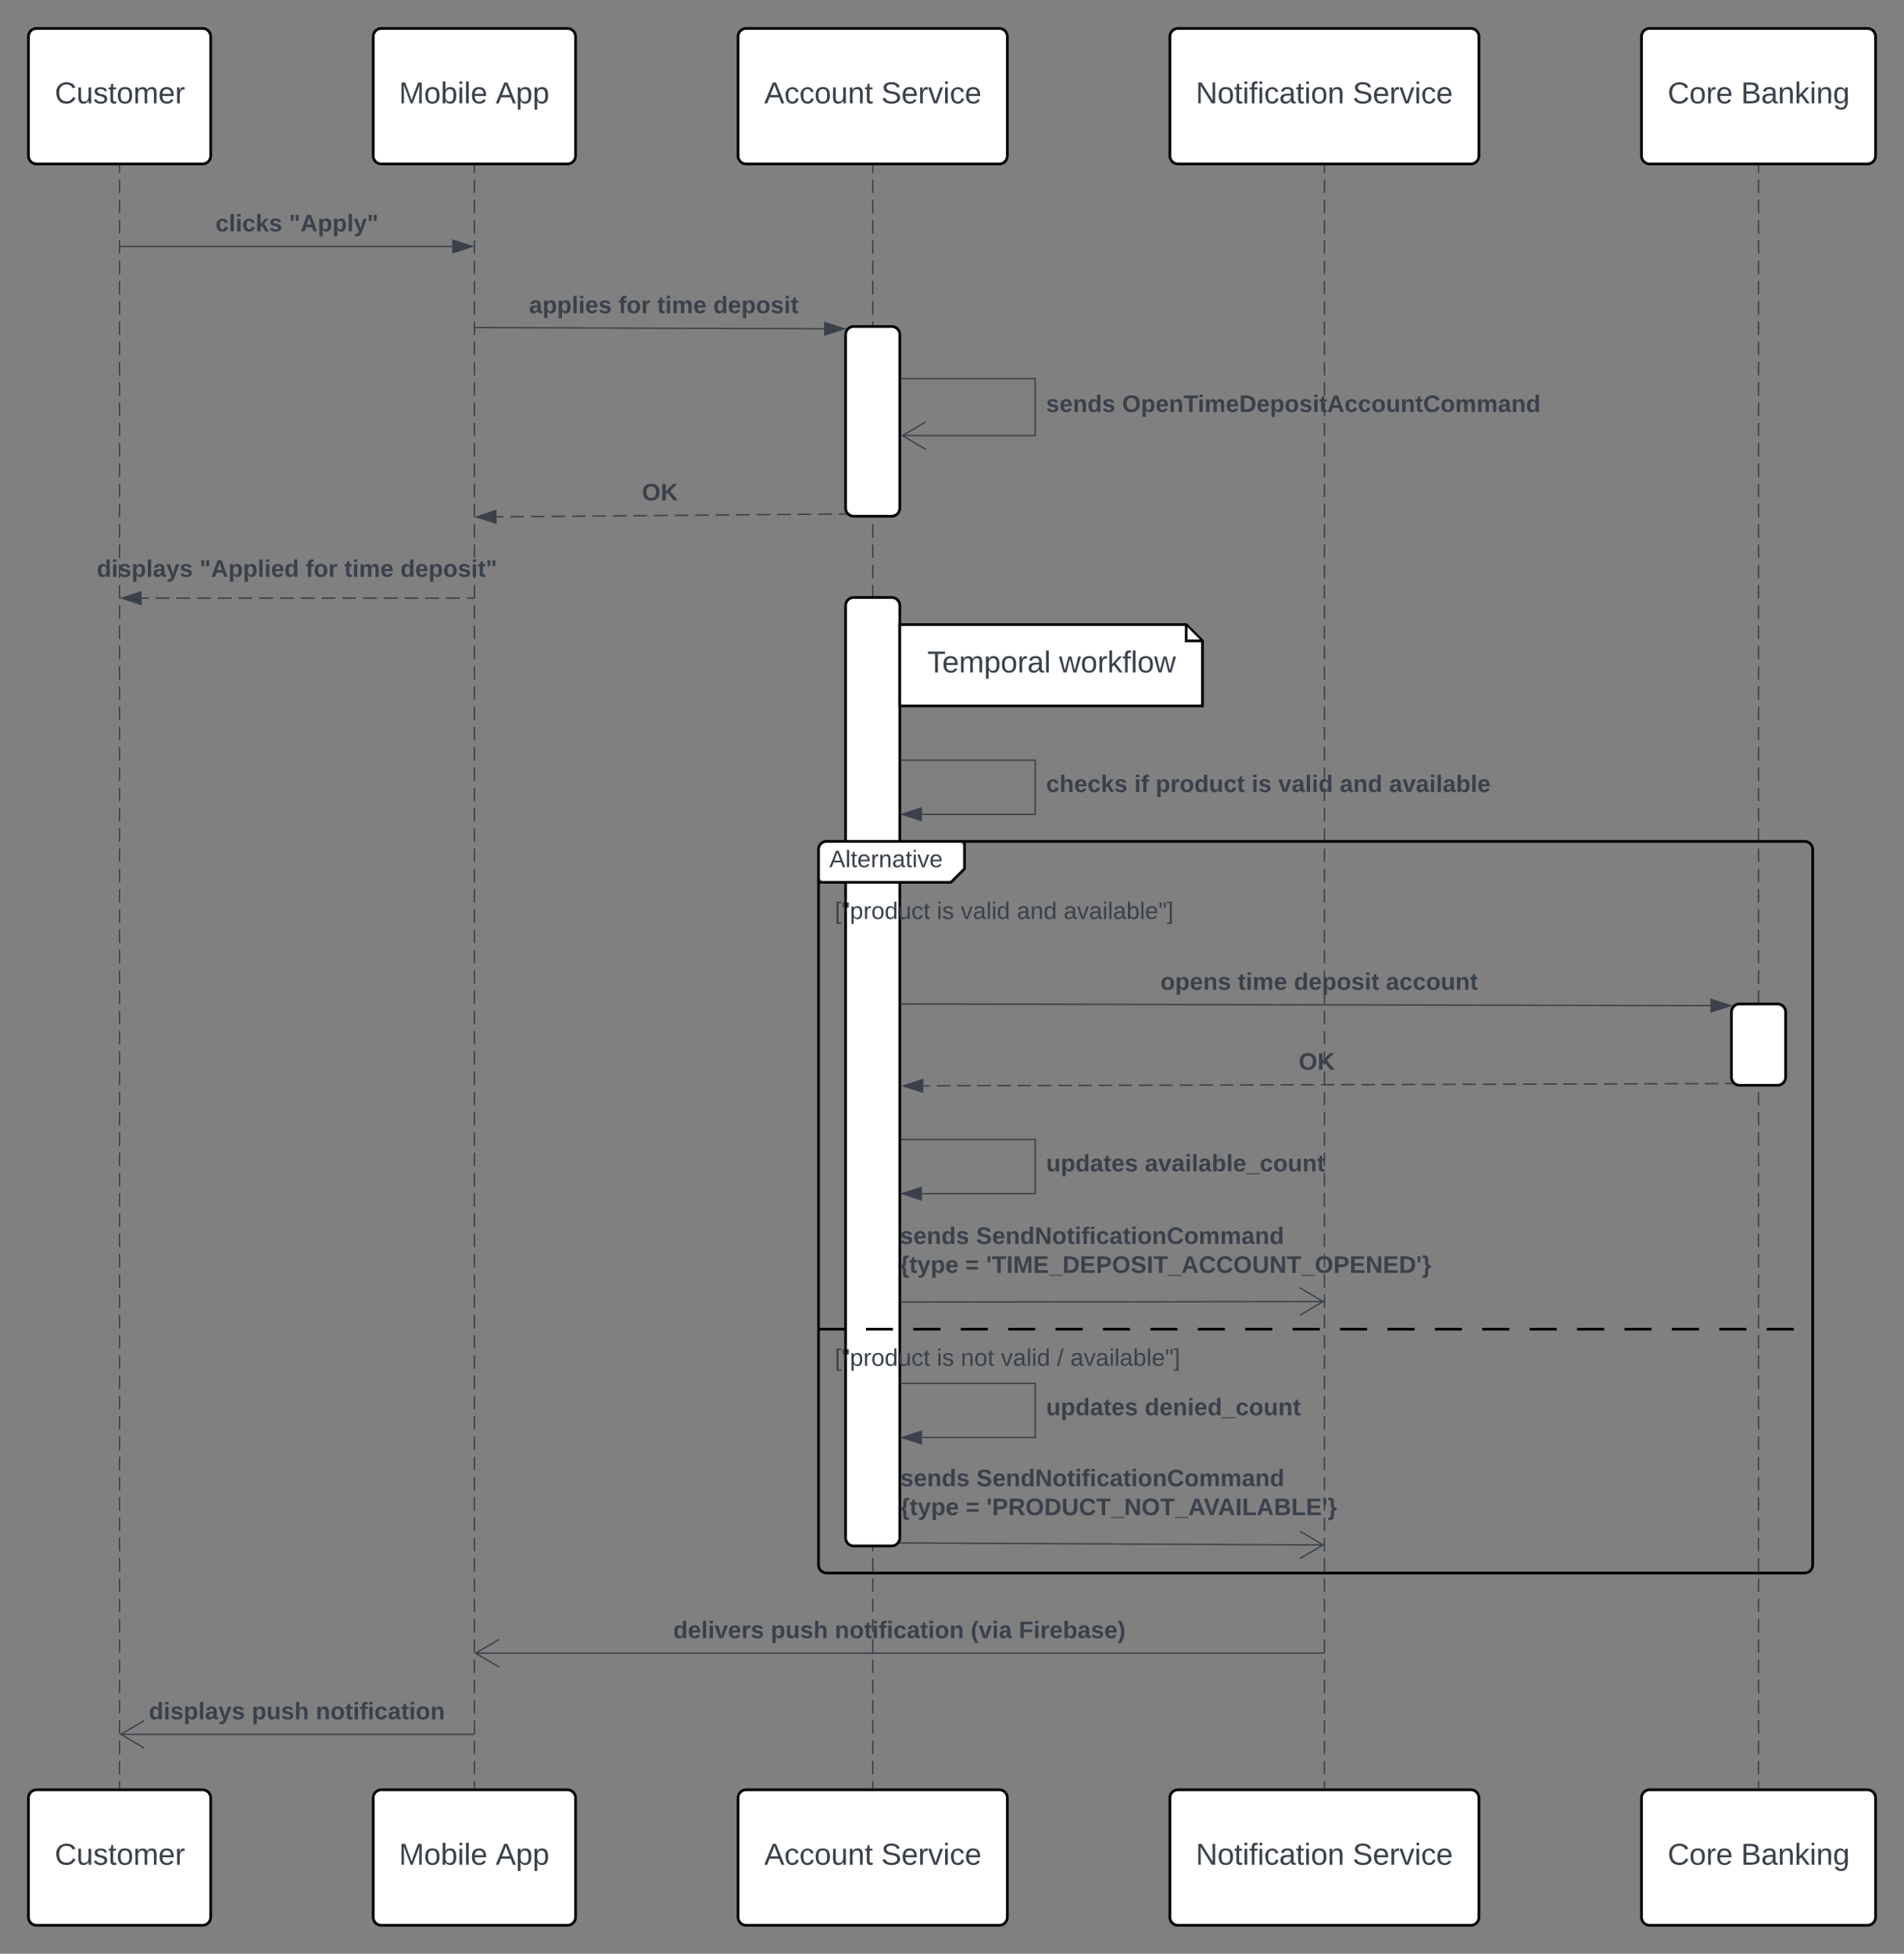 <svg xmlns="http://www.w3.org/2000/svg" xmlns:xlink="http://www.w3.org/1999/xlink" xmlns:lucid="lucid" width="1405.64" height="1442"><rect width="100%" height="100%" fill="#808080" stroke="none"/><g transform="translate(-78.5 -228.5)" lucid:page-tab-id="4DtVvksgdsHK"><path d="M166.76 351v5m0 4.98v9.97m0 5v9.96m0 5v9.98m0 4.98v9.98m0 5v9.96m0 5v9.96m0 5v9.97m0 4.98v10m0 4.98v9.97m0 5v9.96m0 5v9.98m0 4.98v9.98m0 5v9.96m0 5v9.96m0 5v9.96m0 5v9.97m0 4.98v9.97m0 5v9.96m0 5v9.98m0 4.98v9.98m0 5v9.96m0 5v9.96m0 5v9.97m0 4.98v10m0 4.98v9.97m0 5V745m0 5v9.98m0 4.98v9.98m0 4.98v9.98m0 5v9.96m0 5v9.97m0 4.98v10m0 4.98v9.97m0 5v9.96m0 5v9.97m0 5v9.97m0 5v9.96m0 5v9.96m0 5v9.97m0 4.98v10m0 4.98v9.97m0 5v9.96m0 5v9.98m0 4.98v9.98m0 5v9.96m0 5v9.96m0 5v9.96m0 5v9.97m0 4.97v9.98m0 5v9.96m0 5v9.98m0 4.98v9.98m0 5v9.96m0 5v9.96m0 5v9.96m0 5v9.97m0 4.97v9.98m0 5v9.96m0 5v9.98m0 4.98v9.98m0 4.98v9.98m0 5v9.96m0 5v9.96m0 5v9.97m0 4.98v9.97m0 5v9.96m0 5v9.97m0 5v9.97m0 4.98v9.98m0 5v9.96m0 5v9.97m0 4.98v10m0 4.98v9.97m0 5v9.96m0 5v9.97m0 5v9.97m0 4.98v9.98m0 5v9.96m0 5v9.97m0 4.98v5" stroke="#3a414a" fill="none"/><path d="M167.24 351h-.95v-.5h.94zM167.24 1548.5h-.95v-.5h.94z" stroke="#3a414a" stroke-width=".05" fill="#3a414a"/><path d="M1056.25 351v5m0 4.98v9.97m0 5v9.96m0 5v9.98m0 4.98v9.98m0 5v9.96m0 5v9.96m0 5v9.97m0 4.98v10m0 4.98v9.97m0 5v9.96m0 5v9.98m0 4.98v9.98m0 5v9.96m0 5v9.96m0 5v9.96m0 5v9.97m0 4.98v9.97m0 5v9.96m0 5v9.98m0 4.98v9.98m0 5v9.96m0 5v9.96m0 5v9.97m0 4.98v10m0 4.98v9.97m0 5V745m0 5v9.98m0 4.98v9.98m0 4.98v9.98m0 5v9.96m0 5v9.97m0 4.98v10m0 4.98v9.97m0 5v9.96m0 5v9.97m0 5v9.97m0 5v9.96m0 5v9.96m0 5v9.97m0 4.98v10m0 4.98v9.97m0 5v9.96m0 5v9.98m0 4.98v9.98m0 5v9.96m0 5v9.96m0 5v9.96m0 5v9.97m0 4.97v9.98m0 5v9.96m0 5v9.98m0 4.98v9.98m0 5v9.96m0 5v9.96m0 5v9.96m0 5v9.97m0 4.97v9.98m0 5v9.96m0 5v9.98m0 4.98v9.98m0 4.98v9.98m0 5v9.96m0 5v9.96m0 5v9.97m0 4.98v9.97m0 5v9.96m0 5v9.97m0 5v9.97m0 4.98v9.98m0 5v9.96m0 5v9.97m0 4.98v10m0 4.98v9.97m0 5v9.96m0 5v9.97m0 5v9.97m0 4.98v9.98m0 5v9.96m0 5v9.97m0 4.98v5" stroke="#3a414a" fill="none"/><path d="M1056.73 351h-.95v-.5h.95zM1056.73 1548.5h-.95v-.5h.95z" stroke="#3a414a" stroke-width=".05" fill="#3a414a"/><path d="M1376.74 351v5m0 4.98v9.97m0 5v9.96m0 5v9.98m0 4.98v9.98m0 5v9.96m0 5v9.96m0 5v9.97m0 4.98v10m0 4.98v9.97m0 5v9.96m0 5v9.98m0 4.98v9.98m0 5v9.96m0 5v9.96m0 5v9.96m0 5v9.97m0 4.98v9.97m0 5v9.96m0 5v9.98m0 4.98v9.98m0 5v9.96m0 5v9.96m0 5v9.97m0 4.98v10m0 4.98v9.97m0 5V745m0 5v9.98m0 4.98v9.98m0 4.98v9.98m0 5v9.96m0 5v9.97m0 4.98v10m0 4.98v9.97m0 5v9.96m0 5v9.97m0 5v9.97m0 5v9.96m0 5v9.96m0 5v9.97m0 4.98v10m0 4.98v9.97m0 5v9.96m0 5v9.98m0 4.98v9.98m0 5v9.96m0 5v9.96m0 5v9.96m0 5v9.97m0 4.97v9.98m0 5v9.96m0 5v9.98m0 4.98v9.98m0 5v9.96m0 5v9.96m0 5v9.96m0 5v9.97m0 4.97v9.98m0 5v9.96m0 5v9.98m0 4.98v9.98m0 4.98v9.98m0 5v9.96m0 5v9.96m0 5v9.97m0 4.98v9.97m0 5v9.96m0 5v9.97m0 5v9.97m0 4.98v9.98m0 5v9.96m0 5v9.97m0 4.98v10m0 4.98v9.97m0 5v9.96m0 5v9.97m0 5v9.97m0 4.98v9.98m0 5v9.96m0 5v9.97m0 4.98v5" stroke="#3a414a" fill="none"/><path d="M1377.22 351h-.95v-.5h.95zM1377.22 1548.5h-.95v-.5h.95z" stroke="#3a414a" stroke-width=".05" fill="#3a414a"/><path d="M428.7 351v5m0 4.98v9.97m0 5v9.96m0 5v9.98m0 4.98v9.98m0 5v9.96m0 5v9.96m0 5v9.97m0 4.98v10m0 4.98v9.97m0 5v9.96m0 5v9.98m0 4.98v9.98m0 5v9.96m0 5v9.96m0 5v9.96m0 5v9.97m0 4.98v9.97m0 5v9.96m0 5v9.98m0 4.98v9.98m0 5v9.96m0 5v9.96m0 5v9.97m0 4.98v10m0 4.98v9.97m0 5V745m0 5v9.98m0 4.98v9.98m0 4.98v9.98m0 5v9.96m0 5v9.97m0 4.98v10m0 4.98v9.97m0 5v9.96m0 5v9.97m0 5v9.97m0 5v9.96m0 5v9.96m0 5v9.97m0 4.98v10m0 4.98v9.97m0 5v9.96m0 5v9.98m0 4.98v9.98m0 5v9.96m0 5v9.96m0 5v9.96m0 5v9.97m0 4.97v9.98m0 5v9.96m0 5v9.98m0 4.98v9.98m0 5v9.96m0 5v9.96m0 5v9.96m0 5v9.97m0 4.97v9.98m0 5v9.96m0 5v9.98m0 4.98v9.98m0 4.98v9.98m0 5v9.96m0 5v9.96m0 5v9.97m0 4.98v9.97m0 5v9.96m0 5v9.97m0 5v9.97m0 4.98v9.98m0 5v9.96m0 5v9.97m0 4.98v10m0 4.98v9.97m0 5v9.96m0 5v9.97m0 5v9.97m0 4.98v9.98m0 5v9.96m0 5v9.97m0 4.98v5" stroke="#3a414a" fill="none"/><path d="M429.18 351h-.95v-.5h.95zM429.18 1548.5h-.95v-.5h.95z" stroke="#3a414a" stroke-width=".05" fill="#3a414a"/><path d="M99.5 255.5a6 6 0 0 1 6-6h122.53a6 6 0 0 1 6 6v88a6 6 0 0 1-6 6H105.5a6 6 0 0 1-6-6z" stroke="#000" stroke-width="2" fill="#fff"/><use xlink:href="#a" transform="matrix(1,0,0,1,99.5,249.5) translate(19.449 55.278)"/><path d="M722.77 351v5m0 4.98v9.97m0 5v9.96m0 5v9.98m0 4.98v9.98m0 5v9.96m0 5v9.96m0 5v9.97m0 4.98v10m0 4.98v9.97m0 5v9.96m0 5v9.98m0 4.98v9.98m0 5v9.96m0 5v9.96m0 5v9.96m0 5v9.97m0 4.98v9.97m0 5v9.96m0 5v9.98m0 4.98v9.98m0 5v9.96m0 5v9.96m0 5v9.97m0 4.98v10m0 4.98v9.97m0 5V745m0 5v9.98m0 4.98v9.98m0 4.98v9.98m0 5v9.96m0 5v9.97m0 4.98v10m0 4.98v9.97m0 5v9.96m0 5v9.97m0 5v9.97m0 5v9.96m0 5v9.96m0 5v9.97m0 4.98v10m0 4.98v9.97m0 5v9.96m0 5v9.98m0 4.98v9.98m0 5v9.96m0 5v9.96m0 5v9.96m0 5v9.97m0 4.97v9.98m0 5v9.96m0 5v9.98m0 4.98v9.98m0 5v9.96m0 5v9.96m0 5v9.96m0 5v9.97m0 4.97v9.98m0 5v9.96m0 5v9.98m0 4.98v9.98m0 4.98v9.98m0 5v9.96m0 5v9.96m0 5v9.97m0 4.98v9.97m0 5v9.96m0 5v9.97m0 5v9.97m0 4.98v9.98m0 5v9.96m0 5v9.97m0 4.98v10m0 4.98v9.97m0 5v9.96m0 5v9.97m0 5v9.97m0 4.98v9.98m0 5v9.96m0 5v9.97m0 4.98v5" stroke="#3a414a" fill="none"/><path d="M723.25 351h-.95v-.5h.95zM723.25 1548.5h-.95v-.5h.95z" stroke="#3a414a" stroke-width=".05" fill="#3a414a"/><path d="M99.5 1555.5a6 6 0 0 1 6-6h122.53a6 6 0 0 1 6 6v88a6 6 0 0 1-6 6H105.5a6 6 0 0 1-6-6z" stroke="#000" stroke-width="2" fill="#fff"/><use xlink:href="#a" transform="matrix(1,0,0,1,99.5,1549.5) translate(19.449 55.278)"/><path d="M354.03 255.5a6 6 0 0 1 6-6h137.35a6 6 0 0 1 6 6v88a6 6 0 0 1-6 6H360.03a6 6 0 0 1-6-6z" stroke="#000" stroke-width="2" fill="#fff"/><use xlink:href="#b" transform="matrix(1,0,0,1,354.031,249.5) translate(19.042 55.278)"/><use xlink:href="#c" transform="matrix(1,0,0,1,354.031,249.5) translate(90.462 55.278)"/><path d="M354.03 1555.5a6 6 0 0 1 6-6h137.35a6 6 0 0 1 6 6v88a6 6 0 0 1-6 6H360.03a6 6 0 0 1-6-6z" stroke="#000" stroke-width="2" fill="#fff"/><use xlink:href="#b" transform="matrix(1,0,0,1,354.031,1549.5) translate(19.042 55.278)"/><use xlink:href="#c" transform="matrix(1,0,0,1,354.031,1549.5) translate(90.462 55.278)"/><path d="M623.38 255.5a6 6 0 0 1 6-6h186.8a6 6 0 0 1 6 6v88a6 6 0 0 1-6 6h-186.8a6 6 0 0 1-6-6z" stroke="#000" stroke-width="2" fill="#fff"/><use xlink:href="#d" transform="matrix(1,0,0,1,623.377,249.5) translate(19.32 55.278)"/><use xlink:href="#e" transform="matrix(1,0,0,1,623.377,249.5) translate(105.74 55.278)"/><path d="M623.38 1555.5a6 6 0 0 1 6-6h186.8a6 6 0 0 1 6 6v88a6 6 0 0 1-6 6h-186.8a6 6 0 0 1-6-6z" stroke="#000" stroke-width="2" fill="#fff"/><use xlink:href="#d" transform="matrix(1,0,0,1,623.377,1549.5) translate(19.32 55.278)"/><use xlink:href="#e" transform="matrix(1,0,0,1,623.377,1549.5) translate(105.74 55.278)"/><path d="M942.17 255.5a6 6 0 0 1 6-6h216.17a6 6 0 0 1 6 6v88a6 6 0 0 1-6 6H948.17a6 6 0 0 1-6-6z" stroke="#000" stroke-width="2" fill="#fff"/><use xlink:href="#f" transform="matrix(1,0,0,1,942.167,249.5) translate(19.128 55.278)"/><use xlink:href="#e" transform="matrix(1,0,0,1,942.167,249.5) translate(134.931 55.278)"/><path d="M942.17 1555.5a6 6 0 0 1 6-6h216.17a6 6 0 0 1 6 6v88a6 6 0 0 1-6 6H948.17a6 6 0 0 1-6-6z" stroke="#000" stroke-width="2" fill="#fff"/><use xlink:href="#f" transform="matrix(1,0,0,1,942.167,1549.5) translate(19.128 55.278)"/><use xlink:href="#e" transform="matrix(1,0,0,1,942.167,1549.5) translate(134.931 55.278)"/><path d="M1290.34 255.5a6 6 0 0 1 6-6h160.8a6 6 0 0 1 6 6v88a6 6 0 0 1-6 6h-160.8a6 6 0 0 1-6-6z" stroke="#000" stroke-width="2" fill="#fff"/><use xlink:href="#g" transform="matrix(1,0,0,1,1290.34,249.5) translate(19.314 55.278)"/><use xlink:href="#h" transform="matrix(1,0,0,1,1290.34,249.5) translate(73.511 55.278)"/><path d="M1290.34 1555.5a6 6 0 0 1 6-6h160.8a6 6 0 0 1 6 6v88a6 6 0 0 1-6 6h-160.8a6 6 0 0 1-6-6z" stroke="#000" stroke-width="2" fill="#fff"/><use xlink:href="#g" transform="matrix(1,0,0,1,1290.34,1549.5) translate(19.314 55.278)"/><use xlink:href="#h" transform="matrix(1,0,0,1,1290.34,1549.5) translate(73.511 55.278)"/><path d="M702.77 475.5a6 6 0 0 1 6-6h28a6 6 0 0 1 6 6v128a6 6 0 0 1-6 6h-28a6 6 0 0 1-6-6zM702.77 675.5a6 6 0 0 1 6-6h28a6 6 0 0 1 6 6v688a6 6 0 0 1-6 6h-28a6 6 0 0 1-6-6zM1356.74 975.5a6 6 0 0 1 6-6h28a6 6 0 0 1 6 6v48a6 6 0 0 1-6 6h-28a6 6 0 0 1-6-6z" stroke="#000" stroke-width="2" fill="#fff"/><path d="M167.26 410.4h245.06M167.28 410.4h-.52" stroke="#3a414a" fill="none"/><path d="M427.1 410.4l-14.28 4.64v-9.28z" stroke="#3a414a" fill="#3a414a"/><use xlink:href="#i" transform="matrix(1,0,0,1,237.582,385.074) translate(0 14.217)"/><use xlink:href="#j" transform="matrix(1,0,0,1,237.582,385.074) translate(54.303 14.217)"/><path d="M429.2 470.3l257.68.85M429.22 470.3h-.52" stroke="#3a414a" fill="none"/><path d="M701.64 471.2l-14.28 4.6.03-9.28z" stroke="#3a414a" fill="#3a414a"/><use xlink:href="#k" transform="matrix(1,0,0,1,469.081,445.431) translate(0 14.217)"/><use xlink:href="#l" transform="matrix(1,0,0,1,469.081,445.431) translate(66.052 14.217)"/><use xlink:href="#m" transform="matrix(1,0,0,1,469.081,445.431) translate(94.585 14.217)"/><use xlink:href="#n" transform="matrix(1,0,0,1,469.081,445.431) translate(136.003 14.217)"/><path d="M744.27 508h98.5v42h-98.1" stroke="#3a414a" fill="none"/><path d="M744.28 508.48h-.5v-.96h.5z" stroke="#3a414a" stroke-width=".05" fill="#3a414a"/><path d="M761.97 539.82L744.75 550l17.22 10.18" stroke="#3a414a" fill="none"/><use xlink:href="#o" transform="matrix(1,0,0,1,850.772,518.337) translate(0 14.217)"/><use xlink:href="#p" transform="matrix(1,0,0,1,850.772,518.337) translate(56.179 14.217)"/><path d="M702.76 607.8l-5.05.04m-5.05.04l-10.1.1m-5.05.03l-10.1.1m-5.06.03l-10.1.1m-5.06.03l-10.1.08m-5.06.04l-10.1.1m-5.05.03l-10.1.1m-5.06.03l-10.1.1m-5.05.03l-10.1.08m-5.05.05l-10.1.07m-5.06.04l-10.1.1m-5.06.04l-10.1.08m-5.06.04l-10.1.1m-5.05.03l-10.1.07m-5.06.04l-10.1.1m-5.05.04l-10.1.08m-5.05.04l-10.1.1m-5.06.03l-5.05.03" stroke="#3a414a" fill="none"/><path d="M703.1 607.62l.56.65h-.9l-.02-.95h.2z" stroke="#3a414a" stroke-width=".05" fill="#3a414a"/><path d="M430.32 610.05l14.23-4.75.07 9.27z" stroke="#3a414a" fill="#3a414a"/><use xlink:href="#q" transform="matrix(1,0,0,1,552.421,583.606) translate(0 14.217)"/><path d="M428.2 669.97h-5.1m-5.1 0h-10.22m-5.1 0h-10.2m-5.12 0h-10.2m-5.12 0h-10.2m-5.1 0H346.5m-5.1 0H331.2m-5.1 0h-10.2m-5.12 0h-10.2m-5.1 0h-10.23m-5.1 0h-10.2m-5.12 0h-10.2m-5.1 0H239.3m-5.1 0H224m-5.1 0h-10.22m-5.1 0h-10.22m-5.1 0h-5.1M428.2 669.97h.5" stroke="#3a414a" fill="none"/><path d="M168.38 669.97l14.27-4.64v9.27z" stroke="#3a414a" fill="#3a414a"/><use xlink:href="#r" transform="matrix(1,0,0,1,149.957,640.005) translate(0 14.217)"/><use xlink:href="#s" transform="matrix(1,0,0,1,149.957,640.005) translate(75.925 14.217)"/><use xlink:href="#t" transform="matrix(1,0,0,1,149.957,640.005) translate(154.22 14.217)"/><use xlink:href="#m" transform="matrix(1,0,0,1,149.957,640.005) translate(182.753 14.217)"/><use xlink:href="#u" transform="matrix(1,0,0,1,149.957,640.005) translate(224.171 14.217)"/><path d="M742.77 689.5h211.46l12 12v48H742.77z" stroke="#000" stroke-width="2" fill="#fff"/><path d="M954.23 690.45v11.05h11.05" stroke="#000" stroke-width="2" fill="#fff"/><use xlink:href="#v" transform="matrix(1,0,0,1,747.772,694.5) translate(15.272 30.278)"/><use xlink:href="#w" transform="matrix(1,0,0,1,747.772,694.5) translate(112.556 30.278)"/><path d="M743.27 789.5h99.5v40h-83.62" stroke="#3a414a" fill="none"/><path stroke="#3a414a" stroke-width=".05" fill="#3a414a"/><path d="M744.4 829.5l14.25-4.63v9.26z" stroke="#3a414a" fill="#3a414a"/><use xlink:href="#x" transform="matrix(1,0,0,1,850.772,798.837) translate(0 14.217)"/><use xlink:href="#y" transform="matrix(1,0,0,1,850.772,798.837) translate(65.114 14.217)"/><use xlink:href="#z" transform="matrix(1,0,0,1,850.772,798.837) translate(80.862 14.217)"/><use xlink:href="#A" transform="matrix(1,0,0,1,850.772,798.837) translate(151.702 14.217)"/><use xlink:href="#B" transform="matrix(1,0,0,1,850.772,798.837) translate(171.448 14.217)"/><use xlink:href="#C" transform="matrix(1,0,0,1,850.772,798.837) translate(216.816 14.217)"/><use xlink:href="#D" transform="matrix(1,0,0,1,850.772,798.837) translate(253.248 14.217)"/><path d="M682.77 855.5a6 6 0 0 1 6-6h95.78a6 6 0 0 1 6 6v8.22a14.48 14.48 0 0 1-4.25 10.24l-1.5 1.5a14.48 14.48 0 0 1-10.25 4.26h-85.78a6 6 0 0 1-6-6z" fill="#fff"/><path d="M790.55 849.5v20.22l-10 10h-97.78" stroke="#000" stroke-width="2" fill="none"/><path d="M682.77 855.5a6 6 0 0 1 6-6h721.97a6 6 0 0 1 6 6v528a6 6 0 0 1-6 6H688.77a6 6 0 0 1-6-6zM682.77 1209.5h20m15 0h20m15 0h20m15 0h20m15 0h20m15 0h20m15 0h20m15 0h20m15 0h20m15 0h20m15 0h20m15 0h20m15 0h20m15 0h20m15 0h20m15 0h20m15 0h20m15 0h20m15 0h20m15 0h20m15 0h20" stroke="#000" stroke-width="2" fill="none"/><use xlink:href="#E" transform="matrix(1,0,0,1,690.772,849.5) translate(0 19.054)"/><use xlink:href="#F" transform="matrix(1,0,0,1,694.772,887.717) translate(0 19.054)"/><use xlink:href="#G" transform="matrix(1,0,0,1,694.772,887.717) translate(75.333 19.054)"/><use xlink:href="#H" transform="matrix(1,0,0,1,694.772,887.717) translate(93.055 19.054)"/><use xlink:href="#I" transform="matrix(1,0,0,1,694.772,887.717) translate(134.424 19.054)"/><use xlink:href="#J" transform="matrix(1,0,0,1,694.772,887.717) translate(168.98 19.054)"/><use xlink:href="#F" transform="matrix(1,0,0,1,694.772,1217.5) translate(0 19.054)"/><use xlink:href="#G" transform="matrix(1,0,0,1,694.772,1217.5) translate(75.333 19.054)"/><use xlink:href="#K" transform="matrix(1,0,0,1,694.772,1217.5) translate(93.055 19.054)"/><use xlink:href="#H" transform="matrix(1,0,0,1,694.772,1217.5) translate(122.675 19.054)"/><use xlink:href="#L" transform="matrix(1,0,0,1,694.772,1217.5) translate(164.043 19.054)"/><use xlink:href="#J" transform="matrix(1,0,0,1,694.772,1217.5) translate(173.917 19.054)"/><path d="M743.27 969.5l597.94 1.24" stroke="#3a414a" fill="none"/><path stroke="#3a414a" stroke-width=".05" fill="#3a414a"/><path d="M1355.97 970.77l-14.27 4.6.02-9.26z" stroke="#3a414a" fill="#3a414a"/><g><use xlink:href="#M" transform="matrix(1,0,0,1,935.208,944.815) translate(0 14.217)"/><use xlink:href="#N" transform="matrix(1,0,0,1,935.208,944.815) translate(57.117 14.217)"/><use xlink:href="#O" transform="matrix(1,0,0,1,935.208,944.815) translate(98.535 14.217)"/><use xlink:href="#P" transform="matrix(1,0,0,1,935.208,944.815) translate(166.462 14.217)"/></g><path d="M1357.1 1028.22l-4.98.02m-4.98 0l-9.95.04m-4.98.02l-9.95.02m-4.97.02l-9.95.03m-4.98 0l-9.95.04m-4.97.02l-9.95.03m-4.97.02l-9.95.03m-4.98 0l-9.95.04m-4.97.02l-9.95.02m-4.97.02l-9.95.03m-4.97 0l-9.95.04m-4.97 0l-9.94.04m-4.97.03l-9.96.03m-4.98 0l-9.95.04m-4.96 0l-9.95.04m-4.98.02l-9.95.03m-4.98 0l-9.96.03m-4.97 0l-9.95.04m-4.98.02l-9.94.02m-4.98 0l-9.95.04m-4.97 0l-9.95.04m-4.98.02l-9.94.03m-4.98 0l-9.95.04m-4.97 0l-9.95.03m-4.98.02l-9.94.03m-4.98 0l-9.95.04m-4.97 0l-9.95.04m-4.97.02l-9.95.02m-4.97.02l-9.94.03m-4.97 0l-9.96.04m-4.98 0l-9.95.04m-4.96 0l-9.95.04m-4.98 0l-9.95.04m-4.98.02l-9.96.02m-4.97.02l-9.95.03m-4.97.02l-9.95.03m-4.98.02l-9.95.02m-4.97 0l-9.95.04m-4.97 0l-9.95.04m-4.98 0l-9.95.04m-4.97.02h-4.98" stroke="#3a414a" fill="none"/><path d="M1357.8 1028.45l.27.25h-1v-.95h.12z" stroke="#3a414a" stroke-width=".05" fill="#3a414a"/><path d="M745.4 1030l14.24-4.68.03 9.27z" stroke="#3a414a" fill="#3a414a"/><g><use xlink:href="#q" transform="matrix(1,0,0,1,1037.288,1003.785) translate(0 14.217)"/></g><path d="M743.27 1069.5h99.5v40h-83.62" stroke="#3a414a" fill="none"/><path stroke="#3a414a" stroke-width=".05" fill="#3a414a"/><path d="M744.4 1109.5l14.25-4.63v9.27z" stroke="#3a414a" fill="#3a414a"/><g><use xlink:href="#Q" transform="matrix(1,0,0,1,850.772,1078.837) translate(0 14.217)"/><use xlink:href="#R" transform="matrix(1,0,0,1,850.772,1078.837) translate(72.864 14.217)"/></g><path d="M743.27 1189.5l312.07-.4" stroke="#3a414a" fill="none"/><path stroke="#3a414a" stroke-width=".05" fill="#3a414a"/><path d="M1038.07 1199.3l17.2-10.2-17.23-10.16" stroke="#3a414a" fill="none"/><g><use xlink:href="#o" transform="matrix(1,0,0,1,742.884,1132.416) translate(0 14.217)"/><use xlink:href="#S" transform="matrix(1,0,0,1,742.884,1132.416) translate(56.179 14.217)"/><use xlink:href="#T" transform="matrix(1,0,0,1,742.884,1132.416) translate(0 35.544)"/><use xlink:href="#U" transform="matrix(1,0,0,1,742.884,1132.416) translate(48.28 35.544)"/><use xlink:href="#V" transform="matrix(1,0,0,1,742.884,1132.416) translate(63.583 35.544)"/></g><path d="M743.27 1249.5h99.5v40h-83.62" stroke="#3a414a" fill="none"/><path stroke="#3a414a" stroke-width=".05" fill="#3a414a"/><path d="M744.4 1289.5l14.25-4.63v9.27z" stroke="#3a414a" fill="#3a414a"/><g><use xlink:href="#Q" transform="matrix(1,0,0,1,850.772,1258.837) translate(0 14.217)"/><use xlink:href="#W" transform="matrix(1,0,0,1,850.772,1258.837) translate(72.864 14.217)"/></g><path d="M743.14 1367.28l312.2 1.52" stroke="#3a414a" fill="none"/><path d="M743.16 1366.8v.96h-.84l.12-.14.5-.82z" stroke="#3a414a" stroke-width=".05" fill="#3a414a"/><path d="M1038 1378.9l17.27-10.1-17.16-10.27" stroke="#3a414a" fill="none"/><g><use xlink:href="#o" transform="matrix(1,0,0,1,743.157,1311.22) translate(0 14.217)"/><use xlink:href="#S" transform="matrix(1,0,0,1,743.157,1311.22) translate(56.179 14.217)"/><use xlink:href="#T" transform="matrix(1,0,0,1,743.157,1311.22) translate(0 35.544)"/><use xlink:href="#U" transform="matrix(1,0,0,1,743.157,1311.22) translate(48.28 35.544)"/><use xlink:href="#X" transform="matrix(1,0,0,1,743.157,1311.22) translate(63.583 35.544)"/></g><path d="M1055.75 1448.67H429.6M1055.74 1448.67h.5M446.9 1438.5l-17.2 10.17 17.2 10.18" stroke="#3a414a" fill="none"/><g><use xlink:href="#Y" transform="matrix(1,0,0,1,575.498,1423.341) translate(0 14.217)"/><use xlink:href="#Z" transform="matrix(1,0,0,1,575.498,1423.341) translate(72.025 14.217)"/><use xlink:href="#aa" transform="matrix(1,0,0,1,575.498,1423.341) translate(119.268 14.217)"/><use xlink:href="#ab" transform="matrix(1,0,0,1,575.498,1423.341) translate(219.63 14.217)"/><use xlink:href="#ac" transform="matrix(1,0,0,1,575.498,1423.341) translate(255.124 14.217)"/></g><path d="M428.2 1508.57H167.68M428.2 1508.57h.5M184.96 1498.4l-17.2 10.17 17.2 10.18" stroke="#3a414a" fill="none"/><g><use xlink:href="#r" transform="matrix(1,0,0,1,188.438,1483.241) translate(0 14.217)"/><use xlink:href="#Z" transform="matrix(1,0,0,1,188.438,1483.241) translate(75.925 14.217)"/><use xlink:href="#ad" transform="matrix(1,0,0,1,188.438,1483.241) translate(123.168 14.217)"/></g><defs><path fill="#3a414a" d="M212-179c-10-28-35-45-73-45-59 0-87 40-87 99 0 60 29 101 89 101 43 0 62-24 78-52l27 14C228-24 195 4 139 4 59 4 22-46 18-125c-6-104 99-153 187-111 19 9 31 26 39 46" id="ae"/><path fill="#3a414a" d="M84 4C-5 8 30-112 23-190h32v120c0 31 7 50 39 49 72-2 45-101 50-169h31l1 190h-30c-1-10 1-25-2-33-11 22-28 36-60 37" id="af"/><path fill="#3a414a" d="M135-143c-3-34-86-38-87 0 15 53 115 12 119 90S17 21 10-45l28-5c4 36 97 45 98 0-10-56-113-15-118-90-4-57 82-63 122-42 12 7 21 19 24 35" id="ag"/><path fill="#3a414a" d="M59-47c-2 24 18 29 38 22v24C64 9 27 4 27-40v-127H5v-23h24l9-43h21v43h35v23H59v120" id="ah"/><path fill="#3a414a" d="M100-194c62-1 85 37 85 99 1 63-27 99-86 99S16-35 15-95c0-66 28-99 85-99zM99-20c44 1 53-31 53-75 0-43-8-75-51-75s-53 32-53 75 10 74 51 75" id="ai"/><path fill="#3a414a" d="M210-169c-67 3-38 105-44 169h-31v-121c0-29-5-50-35-48C34-165 62-65 56 0H25l-1-190h30c1 10-1 24 2 32 10-44 99-50 107 0 11-21 27-35 58-36 85-2 47 119 55 194h-31v-121c0-29-5-49-35-48" id="aj"/><path fill="#3a414a" d="M100-194c63 0 86 42 84 106H49c0 40 14 67 53 68 26 1 43-12 49-29l28 8c-11 28-37 45-77 45C44 4 14-33 15-96c1-61 26-98 85-98zm52 81c6-60-76-77-97-28-3 7-6 17-6 28h103" id="ak"/><path fill="#3a414a" d="M114-163C36-179 61-72 57 0H25l-1-190h30c1 12-1 29 2 39 6-27 23-49 58-41v29" id="al"/><g id="a"><use transform="matrix(0.062,0,0,0.062,0,0)" xlink:href="#ae"/><use transform="matrix(0.062,0,0,0.062,15.988,0)" xlink:href="#af"/><use transform="matrix(0.062,0,0,0.062,28.333,0)" xlink:href="#ag"/><use transform="matrix(0.062,0,0,0.062,39.444,0)" xlink:href="#ah"/><use transform="matrix(0.062,0,0,0.062,45.617,0)" xlink:href="#ai"/><use transform="matrix(0.062,0,0,0.062,57.963,0)" xlink:href="#aj"/><use transform="matrix(0.062,0,0,0.062,76.42,0)" xlink:href="#ak"/><use transform="matrix(0.062,0,0,0.062,88.765,0)" xlink:href="#al"/></g><path fill="#3a414a" d="M240 0l2-218c-23 76-54 145-80 218h-23L58-218 59 0H30v-248h44l77 211c21-75 51-140 76-211h43V0h-30" id="am"/><path fill="#3a414a" d="M115-194c53 0 69 39 70 98 0 66-23 100-70 100C84 3 66-7 56-30L54 0H23l1-261h32v101c10-23 28-34 59-34zm-8 174c40 0 45-34 45-75 0-40-5-75-45-74-42 0-51 32-51 76 0 43 10 73 51 73" id="an"/><path fill="#3a414a" d="M24-231v-30h32v30H24zM24 0v-190h32V0H24" id="ao"/><path fill="#3a414a" d="M24 0v-261h32V0H24" id="ap"/><g id="b"><use transform="matrix(0.062,0,0,0.062,0,0)" xlink:href="#am"/><use transform="matrix(0.062,0,0,0.062,18.457,0)" xlink:href="#ai"/><use transform="matrix(0.062,0,0,0.062,30.802,0)" xlink:href="#an"/><use transform="matrix(0.062,0,0,0.062,43.148,0)" xlink:href="#ao"/><use transform="matrix(0.062,0,0,0.062,48.025,0)" xlink:href="#ap"/><use transform="matrix(0.062,0,0,0.062,52.901,0)" xlink:href="#ak"/></g><path fill="#3a414a" d="M205 0l-28-72H64L36 0H1l101-248h38L239 0h-34zm-38-99l-47-123c-12 45-31 82-46 123h93" id="aq"/><path fill="#3a414a" d="M115-194c55 1 70 41 70 98S169 2 115 4C84 4 66-9 55-30l1 105H24l-1-265h31l2 30c10-21 28-34 59-34zm-8 174c40 0 45-34 45-75s-6-73-45-74c-42 0-51 32-51 76 0 43 10 73 51 73" id="ar"/><g id="c"><use transform="matrix(0.062,0,0,0.062,0,0)" xlink:href="#aq"/><use transform="matrix(0.062,0,0,0.062,14.815,0)" xlink:href="#ar"/><use transform="matrix(0.062,0,0,0.062,27.16,0)" xlink:href="#ar"/></g><path fill="#3a414a" d="M96-169c-40 0-48 33-48 73s9 75 48 75c24 0 41-14 43-38l32 2c-6 37-31 61-74 61-59 0-76-41-82-99-10-93 101-131 147-64 4 7 5 14 7 22l-32 3c-4-21-16-35-41-35" id="as"/><path fill="#3a414a" d="M117-194c89-4 53 116 60 194h-32v-121c0-31-8-49-39-48C34-167 62-67 57 0H25l-1-190h30c1 10-1 24 2 32 11-22 29-35 61-36" id="at"/><g id="d"><use transform="matrix(0.062,0,0,0.062,0,0)" xlink:href="#aq"/><use transform="matrix(0.062,0,0,0.062,14.815,0)" xlink:href="#as"/><use transform="matrix(0.062,0,0,0.062,25.926,0)" xlink:href="#as"/><use transform="matrix(0.062,0,0,0.062,37.037,0)" xlink:href="#ai"/><use transform="matrix(0.062,0,0,0.062,49.383,0)" xlink:href="#af"/><use transform="matrix(0.062,0,0,0.062,61.728,0)" xlink:href="#at"/><use transform="matrix(0.062,0,0,0.062,74.074,0)" xlink:href="#ah"/></g><path fill="#3a414a" d="M185-189c-5-48-123-54-124 2 14 75 158 14 163 119 3 78-121 87-175 55-17-10-28-26-33-46l33-7c5 56 141 63 141-1 0-78-155-14-162-118-5-82 145-84 179-34 5 7 8 16 11 25" id="au"/><path fill="#3a414a" d="M108 0H70L1-190h34L89-25l56-165h34" id="av"/><g id="e"><use transform="matrix(0.062,0,0,0.062,0,0)" xlink:href="#au"/><use transform="matrix(0.062,0,0,0.062,14.815,0)" xlink:href="#ak"/><use transform="matrix(0.062,0,0,0.062,27.16,0)" xlink:href="#al"/><use transform="matrix(0.062,0,0,0.062,34.506,0)" xlink:href="#av"/><use transform="matrix(0.062,0,0,0.062,45.617,0)" xlink:href="#ao"/><use transform="matrix(0.062,0,0,0.062,50.494,0)" xlink:href="#as"/><use transform="matrix(0.062,0,0,0.062,61.605,0)" xlink:href="#ak"/></g><path fill="#3a414a" d="M190 0L58-211 59 0H30v-248h39L202-35l-2-213h31V0h-41" id="aw"/><path fill="#3a414a" d="M101-234c-31-9-42 10-38 44h38v23H63V0H32v-167H5v-23h27c-7-52 17-82 69-68v24" id="ax"/><path fill="#3a414a" d="M141-36C126-15 110 5 73 4 37 3 15-17 15-53c-1-64 63-63 125-63 3-35-9-54-41-54-24 1-41 7-42 31l-33-3c5-37 33-52 76-52 45 0 72 20 72 64v82c-1 20 7 32 28 27v20c-31 9-61-2-59-35zM48-53c0 20 12 33 32 33 41-3 63-29 60-74-43 2-92-5-92 41" id="ay"/><g id="f"><use transform="matrix(0.062,0,0,0.062,0,0)" xlink:href="#aw"/><use transform="matrix(0.062,0,0,0.062,15.988,0)" xlink:href="#ai"/><use transform="matrix(0.062,0,0,0.062,28.333,0)" xlink:href="#ah"/><use transform="matrix(0.062,0,0,0.062,34.506,0)" xlink:href="#ao"/><use transform="matrix(0.062,0,0,0.062,39.383,0)" xlink:href="#ax"/><use transform="matrix(0.062,0,0,0.062,45.556,0)" xlink:href="#ao"/><use transform="matrix(0.062,0,0,0.062,50.432,0)" xlink:href="#as"/><use transform="matrix(0.062,0,0,0.062,61.543,0)" xlink:href="#ay"/><use transform="matrix(0.062,0,0,0.062,73.889,0)" xlink:href="#ah"/><use transform="matrix(0.062,0,0,0.062,80.062,0)" xlink:href="#ao"/><use transform="matrix(0.062,0,0,0.062,84.938,0)" xlink:href="#ai"/><use transform="matrix(0.062,0,0,0.062,97.284,0)" xlink:href="#at"/></g><g id="g"><use transform="matrix(0.062,0,0,0.062,0,0)" xlink:href="#ae"/><use transform="matrix(0.062,0,0,0.062,15.988,0)" xlink:href="#ai"/><use transform="matrix(0.062,0,0,0.062,28.333,0)" xlink:href="#al"/><use transform="matrix(0.062,0,0,0.062,35.679,0)" xlink:href="#ak"/></g><path fill="#3a414a" d="M160-131c35 5 61 23 61 61C221 17 115-2 30 0v-248c76 3 177-17 177 60 0 33-19 50-47 57zm-97-11c50-1 110 9 110-42 0-47-63-36-110-37v79zm0 115c55-2 124 14 124-45 0-56-70-42-124-44v89" id="az"/><path fill="#3a414a" d="M143 0L79-87 56-68V0H24v-261h32v163l83-92h37l-77 82L181 0h-38" id="aA"/><path fill="#3a414a" d="M177-190C167-65 218 103 67 71c-23-6-38-20-44-43l32-5c15 47 100 32 89-28v-30C133-14 115 1 83 1 29 1 15-40 15-95c0-56 16-97 71-98 29-1 48 16 59 35 1-10 0-23 2-32h30zM94-22c36 0 50-32 50-73 0-42-14-75-50-75-39 0-46 34-46 75s6 73 46 73" id="aB"/><g id="h"><use transform="matrix(0.062,0,0,0.062,0,0)" xlink:href="#az"/><use transform="matrix(0.062,0,0,0.062,14.815,0)" xlink:href="#ay"/><use transform="matrix(0.062,0,0,0.062,27.16,0)" xlink:href="#at"/><use transform="matrix(0.062,0,0,0.062,39.506,0)" xlink:href="#aA"/><use transform="matrix(0.062,0,0,0.062,50.617,0)" xlink:href="#ao"/><use transform="matrix(0.062,0,0,0.062,55.494,0)" xlink:href="#at"/><use transform="matrix(0.062,0,0,0.062,67.84,0)" xlink:href="#aB"/></g><path fill="#3a414a" d="M190-63c-7 42-38 67-86 67-59 0-84-38-90-98-12-110 154-137 174-36l-49 2c-2-19-15-32-35-32-30 0-35 28-38 64-6 74 65 87 74 30" id="aC"/><path fill="#3a414a" d="M25 0v-261h50V0H25" id="aD"/><path fill="#3a414a" d="M25-224v-37h50v37H25zM25 0v-190h50V0H25" id="aE"/><path fill="#3a414a" d="M147 0L96-86 75-71V0H25v-261h50v150l67-79h53l-66 74L201 0h-54" id="aF"/><path fill="#3a414a" d="M137-138c1-29-70-34-71-4 15 46 118 7 119 86 1 83-164 76-172 9l43-7c4 19 20 25 44 25 33 8 57-30 24-41C81-84 22-81 20-136c-2-80 154-74 161-7" id="aG"/><g id="i"><use transform="matrix(0.049,0,0,0.049,0,0)" xlink:href="#aC"/><use transform="matrix(0.049,0,0,0.049,9.873,0)" xlink:href="#aD"/><use transform="matrix(0.049,0,0,0.049,14.81,0)" xlink:href="#aE"/><use transform="matrix(0.049,0,0,0.049,19.746,0)" xlink:href="#aC"/><use transform="matrix(0.049,0,0,0.049,29.62,0)" xlink:href="#aF"/><use transform="matrix(0.049,0,0,0.049,39.493,0)" xlink:href="#aG"/></g><path fill="#3a414a" d="M142-158h-39l-4-90h48zm-75 0H28l-4-90h48" id="aH"/><path fill="#3a414a" d="M199 0l-22-63H83L61 0H9l90-248h61L250 0h-51zm-33-102l-36-108c-10 38-24 72-36 108h72" id="aI"/><path fill="#3a414a" d="M135-194c53 0 70 44 70 98 0 56-19 98-73 100-31 1-45-17-59-34 3 33 2 69 2 105H25l-1-265h48c2 10 0 23 3 31 11-24 29-35 60-35zM114-30c33 0 39-31 40-66 0-38-9-64-40-64-56 0-55 130 0 130" id="aJ"/><path fill="#3a414a" d="M123 10C108 53 80 86 19 72V37c35 8 53-11 59-39L3-190h52l48 148c12-52 28-100 44-148h51" id="aK"/><g id="j"><use transform="matrix(0.049,0,0,0.049,0,0)" xlink:href="#aH"/><use transform="matrix(0.049,0,0,0.049,8.392,0)" xlink:href="#aI"/><use transform="matrix(0.049,0,0,0.049,21.178,0)" xlink:href="#aJ"/><use transform="matrix(0.049,0,0,0.049,31.989,0)" xlink:href="#aJ"/><use transform="matrix(0.049,0,0,0.049,42.8,0)" xlink:href="#aD"/><use transform="matrix(0.049,0,0,0.049,47.737,0)" xlink:href="#aK"/><use transform="matrix(0.049,0,0,0.049,57.61,0)" xlink:href="#aH"/></g><path fill="#3a414a" d="M133-34C117-15 103 5 69 4 32 3 11-16 11-54c-1-60 55-63 116-61 1-26-3-47-28-47-18 1-26 9-28 27l-52-2c7-38 36-58 82-57s74 22 75 68l1 82c-1 14 12 18 25 15v27c-30 8-71 5-69-32zm-48 3c29 0 43-24 42-57-32 0-66-3-65 30 0 17 8 27 23 27" id="aL"/><path fill="#3a414a" d="M185-48c-13 30-37 53-82 52C43 2 14-33 14-96s30-98 90-98c62 0 83 45 84 108H66c0 31 8 55 39 56 18 0 30-7 34-22zm-45-69c5-46-57-63-70-21-2 6-4 13-4 21h74" id="aM"/><g id="k"><use transform="matrix(0.049,0,0,0.049,0,0)" xlink:href="#aL"/><use transform="matrix(0.049,0,0,0.049,9.873,0)" xlink:href="#aJ"/><use transform="matrix(0.049,0,0,0.049,20.684,0)" xlink:href="#aJ"/><use transform="matrix(0.049,0,0,0.049,31.496,0)" xlink:href="#aD"/><use transform="matrix(0.049,0,0,0.049,36.432,0)" xlink:href="#aE"/><use transform="matrix(0.049,0,0,0.049,41.369,0)" xlink:href="#aM"/><use transform="matrix(0.049,0,0,0.049,51.242,0)" xlink:href="#aG"/></g><path fill="#3a414a" d="M121-226c-27-7-43 5-38 36h38v33H83V0H34v-157H6v-33h28c-9-59 32-81 87-68v32" id="aN"/><path fill="#3a414a" d="M110-194c64 0 96 36 96 99 0 64-35 99-97 99-61 0-95-36-95-99 0-62 34-99 96-99zm-1 164c35 0 45-28 45-65 0-40-10-65-43-65-34 0-45 26-45 65 0 36 10 65 43 65" id="aO"/><path fill="#3a414a" d="M135-150c-39-12-60 13-60 57V0H25l-1-190h47c2 13-1 29 3 40 6-28 27-53 61-41v41" id="aP"/><g id="l"><use transform="matrix(0.049,0,0,0.049,0,0)" xlink:href="#aN"/><use transform="matrix(0.049,0,0,0.049,5.875,0)" xlink:href="#aO"/><use transform="matrix(0.049,0,0,0.049,16.686,0)" xlink:href="#aP"/></g><path fill="#3a414a" d="M115-3C79 11 28 4 28-45v-112H4v-33h27l15-45h31v45h36v33H77v99c-1 23 16 31 38 25v30" id="aQ"/><path fill="#3a414a" d="M220-157c-53 9-28 100-34 157h-49v-107c1-27-5-49-29-50C55-147 81-57 75 0H25l-1-190h47c2 12-1 28 3 38 10-53 101-56 108 0 13-22 24-43 59-42 82 1 51 116 57 194h-49v-107c-1-25-5-48-29-50" id="aR"/><g id="m"><use transform="matrix(0.049,0,0,0.049,0,0)" xlink:href="#aQ"/><use transform="matrix(0.049,0,0,0.049,5.875,0)" xlink:href="#aE"/><use transform="matrix(0.049,0,0,0.049,10.811,0)" xlink:href="#aR"/><use transform="matrix(0.049,0,0,0.049,26.608,0)" xlink:href="#aM"/></g><path fill="#3a414a" d="M88-194c31-1 46 15 58 34l-1-101h50l1 261h-48c-2-10 0-23-3-31C134-8 116 4 84 4 32 4 16-41 15-95c0-56 19-97 73-99zm17 164c33 0 40-30 41-66 1-37-9-64-41-64s-38 30-39 65c0 43 13 65 39 65" id="aS"/><g id="n"><use transform="matrix(0.049,0,0,0.049,0,0)" xlink:href="#aS"/><use transform="matrix(0.049,0,0,0.049,10.811,0)" xlink:href="#aM"/><use transform="matrix(0.049,0,0,0.049,20.684,0)" xlink:href="#aJ"/><use transform="matrix(0.049,0,0,0.049,31.496,0)" xlink:href="#aO"/><use transform="matrix(0.049,0,0,0.049,42.307,0)" xlink:href="#aG"/><use transform="matrix(0.049,0,0,0.049,52.18,0)" xlink:href="#aE"/><use transform="matrix(0.049,0,0,0.049,57.117,0)" xlink:href="#aQ"/></g><path fill="#3a414a" d="M135-194c87-1 58 113 63 194h-50c-7-57 23-157-34-157-59 0-34 97-39 157H25l-1-190h47c2 12-1 28 3 38 12-26 28-41 61-42" id="aT"/><g id="o"><use transform="matrix(0.049,0,0,0.049,0,0)" xlink:href="#aG"/><use transform="matrix(0.049,0,0,0.049,9.873,0)" xlink:href="#aM"/><use transform="matrix(0.049,0,0,0.049,19.746,0)" xlink:href="#aT"/><use transform="matrix(0.049,0,0,0.049,30.558,0)" xlink:href="#aS"/><use transform="matrix(0.049,0,0,0.049,41.369,0)" xlink:href="#aG"/></g><path fill="#3a414a" d="M140-251c80 0 125 45 125 126S219 4 139 4C58 4 15-44 15-125s44-126 125-126zm-1 214c52 0 73-35 73-88 0-50-21-86-72-86-52 0-73 35-73 86s22 88 72 88" id="aU"/><path fill="#3a414a" d="M136-208V0H84v-208H4v-40h212v40h-80" id="aV"/><path fill="#3a414a" d="M24-248c120-7 223 5 221 122C244-46 201 0 124 0H24v-248zM76-40c74 7 117-18 117-86 0-67-45-88-117-82v168" id="aW"/><path fill="#3a414a" d="M85 4C-2 5 27-109 22-190h50c7 57-23 150 33 157 60-5 35-97 40-157h50l1 190h-47c-2-12 1-28-3-38-12 25-28 42-61 42" id="aX"/><path fill="#3a414a" d="M67-125c0 53 21 87 73 88 37 1 54-22 65-47l45 17C233-25 199 4 140 4 58 4 20-42 15-125 8-235 124-281 211-232c18 10 29 29 36 50l-46 12c-8-25-30-41-62-41-52 0-71 34-72 86" id="aY"/><g id="p"><use transform="matrix(0.049,0,0,0.049,0,0)" xlink:href="#aU"/><use transform="matrix(0.049,0,0,0.049,13.822,0)" xlink:href="#aJ"/><use transform="matrix(0.049,0,0,0.049,24.634,0)" xlink:href="#aM"/><use transform="matrix(0.049,0,0,0.049,34.507,0)" xlink:href="#aT"/><use transform="matrix(0.049,0,0,0.049,45.318,0)" xlink:href="#aV"/><use transform="matrix(0.049,0,0,0.049,55.784,0)" xlink:href="#aE"/><use transform="matrix(0.049,0,0,0.049,60.72,0)" xlink:href="#aR"/><use transform="matrix(0.049,0,0,0.049,76.517,0)" xlink:href="#aM"/><use transform="matrix(0.049,0,0,0.049,86.391,0)" xlink:href="#aW"/><use transform="matrix(0.049,0,0,0.049,99.176,0)" xlink:href="#aM"/><use transform="matrix(0.049,0,0,0.049,109.05,0)" xlink:href="#aJ"/><use transform="matrix(0.049,0,0,0.049,119.861,0)" xlink:href="#aO"/><use transform="matrix(0.049,0,0,0.049,130.672,0)" xlink:href="#aG"/><use transform="matrix(0.049,0,0,0.049,140.545,0)" xlink:href="#aE"/><use transform="matrix(0.049,0,0,0.049,145.482,0)" xlink:href="#aQ"/><use transform="matrix(0.049,0,0,0.049,151.356,0)" xlink:href="#aI"/><use transform="matrix(0.049,0,0,0.049,164.142,0)" xlink:href="#aC"/><use transform="matrix(0.049,0,0,0.049,174.015,0)" xlink:href="#aC"/><use transform="matrix(0.049,0,0,0.049,183.889,0)" xlink:href="#aO"/><use transform="matrix(0.049,0,0,0.049,194.7,0)" xlink:href="#aX"/><use transform="matrix(0.049,0,0,0.049,205.511,0)" xlink:href="#aT"/><use transform="matrix(0.049,0,0,0.049,216.322,0)" xlink:href="#aQ"/><use transform="matrix(0.049,0,0,0.049,222.197,0)" xlink:href="#aY"/><use transform="matrix(0.049,0,0,0.049,234.982,0)" xlink:href="#aO"/><use transform="matrix(0.049,0,0,0.049,245.794,0)" xlink:href="#aR"/><use transform="matrix(0.049,0,0,0.049,261.591,0)" xlink:href="#aR"/><use transform="matrix(0.049,0,0,0.049,277.388,0)" xlink:href="#aL"/><use transform="matrix(0.049,0,0,0.049,287.261,0)" xlink:href="#aT"/><use transform="matrix(0.049,0,0,0.049,298.072,0)" xlink:href="#aS"/></g><path fill="#3a414a" d="M195 0l-88-114-31 24V0H24v-248h52v113l112-113h60L142-143 257 0h-62" id="aZ"/><g id="q"><use transform="matrix(0.049,0,0,0.049,0,0)" xlink:href="#aU"/><use transform="matrix(0.049,0,0,0.049,13.822,0)" xlink:href="#aZ"/></g><g id="r"><use transform="matrix(0.049,0,0,0.049,0,0)" xlink:href="#aS"/><use transform="matrix(0.049,0,0,0.049,10.811,0)" xlink:href="#aE"/><use transform="matrix(0.049,0,0,0.049,15.748,0)" xlink:href="#aG"/><use transform="matrix(0.049,0,0,0.049,25.621,0)" xlink:href="#aJ"/><use transform="matrix(0.049,0,0,0.049,36.432,0)" xlink:href="#aD"/><use transform="matrix(0.049,0,0,0.049,41.369,0)" xlink:href="#aL"/><use transform="matrix(0.049,0,0,0.049,51.242,0)" xlink:href="#aK"/><use transform="matrix(0.049,0,0,0.049,61.115,0)" xlink:href="#aG"/></g><g id="s"><use transform="matrix(0.049,0,0,0.049,0,0)" xlink:href="#aH"/><use transform="matrix(0.049,0,0,0.049,8.392,0)" xlink:href="#aI"/><use transform="matrix(0.049,0,0,0.049,21.178,0)" xlink:href="#aJ"/><use transform="matrix(0.049,0,0,0.049,31.989,0)" xlink:href="#aJ"/><use transform="matrix(0.049,0,0,0.049,42.8,0)" xlink:href="#aD"/><use transform="matrix(0.049,0,0,0.049,47.737,0)" xlink:href="#aE"/><use transform="matrix(0.049,0,0,0.049,52.674,0)" xlink:href="#aM"/><use transform="matrix(0.049,0,0,0.049,62.547,0)" xlink:href="#aS"/></g><g id="t"><use transform="matrix(0.049,0,0,0.049,0,0)" xlink:href="#aN"/><use transform="matrix(0.049,0,0,0.049,5.875,0)" xlink:href="#aO"/><use transform="matrix(0.049,0,0,0.049,16.686,0)" xlink:href="#aP"/></g><g id="u"><use transform="matrix(0.049,0,0,0.049,0,0)" xlink:href="#aS"/><use transform="matrix(0.049,0,0,0.049,10.811,0)" xlink:href="#aM"/><use transform="matrix(0.049,0,0,0.049,20.684,0)" xlink:href="#aJ"/><use transform="matrix(0.049,0,0,0.049,31.496,0)" xlink:href="#aO"/><use transform="matrix(0.049,0,0,0.049,42.307,0)" xlink:href="#aG"/><use transform="matrix(0.049,0,0,0.049,52.18,0)" xlink:href="#aE"/><use transform="matrix(0.049,0,0,0.049,57.117,0)" xlink:href="#aQ"/><use transform="matrix(0.049,0,0,0.049,62.991,0)" xlink:href="#aH"/></g><path fill="#3a414a" d="M127-220V0H93v-220H8v-28h204v28h-85" id="ba"/><g id="v"><use transform="matrix(0.062,0,0,0.062,0,0)" xlink:href="#ba"/><use transform="matrix(0.062,0,0,0.062,11.049,0)" xlink:href="#ak"/><use transform="matrix(0.062,0,0,0.062,23.395,0)" xlink:href="#aj"/><use transform="matrix(0.062,0,0,0.062,41.852,0)" xlink:href="#ar"/><use transform="matrix(0.062,0,0,0.062,54.198,0)" xlink:href="#ai"/><use transform="matrix(0.062,0,0,0.062,66.543,0)" xlink:href="#al"/><use transform="matrix(0.062,0,0,0.062,73.889,0)" xlink:href="#ay"/><use transform="matrix(0.062,0,0,0.062,86.235,0)" xlink:href="#ap"/></g><path fill="#3a414a" d="M206 0h-36l-40-164L89 0H53L-1-190h32L70-26l43-164h34l41 164 42-164h31" id="bb"/><g id="w"><use transform="matrix(0.062,0,0,0.062,0,0)" xlink:href="#bb"/><use transform="matrix(0.062,0,0,0.062,15.988,0)" xlink:href="#ai"/><use transform="matrix(0.062,0,0,0.062,28.333,0)" xlink:href="#al"/><use transform="matrix(0.062,0,0,0.062,35.679,0)" xlink:href="#aA"/><use transform="matrix(0.062,0,0,0.062,46.79,0)" xlink:href="#ax"/><use transform="matrix(0.062,0,0,0.062,52.963,0)" xlink:href="#ap"/><use transform="matrix(0.062,0,0,0.062,57.84,0)" xlink:href="#ai"/><use transform="matrix(0.062,0,0,0.062,70.185,0)" xlink:href="#bb"/></g><path fill="#3a414a" d="M114-157C55-157 80-60 75 0H25v-261h50l-1 109c12-26 28-41 61-42 86-1 58 113 63 194h-50c-7-57 23-157-34-157" id="bc"/><g id="x"><use transform="matrix(0.049,0,0,0.049,0,0)" xlink:href="#aC"/><use transform="matrix(0.049,0,0,0.049,9.873,0)" xlink:href="#bc"/><use transform="matrix(0.049,0,0,0.049,20.684,0)" xlink:href="#aM"/><use transform="matrix(0.049,0,0,0.049,30.558,0)" xlink:href="#aC"/><use transform="matrix(0.049,0,0,0.049,40.431,0)" xlink:href="#aF"/><use transform="matrix(0.049,0,0,0.049,50.304,0)" xlink:href="#aG"/></g><g id="y"><use transform="matrix(0.049,0,0,0.049,0,0)" xlink:href="#aE"/><use transform="matrix(0.049,0,0,0.049,4.937,0)" xlink:href="#aN"/></g><g id="z"><use transform="matrix(0.049,0,0,0.049,0,0)" xlink:href="#aJ"/><use transform="matrix(0.049,0,0,0.049,10.811,0)" xlink:href="#aP"/><use transform="matrix(0.049,0,0,0.049,17.722,0)" xlink:href="#aO"/><use transform="matrix(0.049,0,0,0.049,28.534,0)" xlink:href="#aS"/><use transform="matrix(0.049,0,0,0.049,39.345,0)" xlink:href="#aX"/><use transform="matrix(0.049,0,0,0.049,50.156,0)" xlink:href="#aC"/><use transform="matrix(0.049,0,0,0.049,60.029,0)" xlink:href="#aQ"/></g><g id="A"><use transform="matrix(0.049,0,0,0.049,0,0)" xlink:href="#aE"/><use transform="matrix(0.049,0,0,0.049,4.937,0)" xlink:href="#aG"/></g><path fill="#3a414a" d="M128 0H69L1-190h53L99-40l48-150h52" id="bd"/><g id="B"><use transform="matrix(0.049,0,0,0.049,0,0)" xlink:href="#bd"/><use transform="matrix(0.049,0,0,0.049,9.873,0)" xlink:href="#aL"/><use transform="matrix(0.049,0,0,0.049,19.746,0)" xlink:href="#aD"/><use transform="matrix(0.049,0,0,0.049,24.683,0)" xlink:href="#aE"/><use transform="matrix(0.049,0,0,0.049,29.62,0)" xlink:href="#aS"/></g><g id="C"><use transform="matrix(0.049,0,0,0.049,0,0)" xlink:href="#aL"/><use transform="matrix(0.049,0,0,0.049,9.873,0)" xlink:href="#aT"/><use transform="matrix(0.049,0,0,0.049,20.684,0)" xlink:href="#aS"/></g><path fill="#3a414a" d="M135-194c52 0 70 43 70 98 0 56-19 99-73 100-30 1-46-15-58-35L72 0H24l1-261h50v104c11-23 29-37 60-37zM114-30c31 0 40-27 40-66 0-37-7-63-39-63s-41 28-41 65c0 36 8 64 40 64" id="be"/><g id="D"><use transform="matrix(0.049,0,0,0.049,0,0)" xlink:href="#aL"/><use transform="matrix(0.049,0,0,0.049,9.873,0)" xlink:href="#bd"/><use transform="matrix(0.049,0,0,0.049,19.746,0)" xlink:href="#aL"/><use transform="matrix(0.049,0,0,0.049,29.62,0)" xlink:href="#aE"/><use transform="matrix(0.049,0,0,0.049,34.556,0)" xlink:href="#aD"/><use transform="matrix(0.049,0,0,0.049,39.493,0)" xlink:href="#aL"/><use transform="matrix(0.049,0,0,0.049,49.366,0)" xlink:href="#be"/><use transform="matrix(0.049,0,0,0.049,60.177,0)" xlink:href="#aD"/><use transform="matrix(0.049,0,0,0.049,65.114,0)" xlink:href="#aM"/></g><g id="E"><use transform="matrix(0.049,0,0,0.049,0,0)" xlink:href="#aq"/><use transform="matrix(0.049,0,0,0.049,11.848,0)" xlink:href="#ap"/><use transform="matrix(0.049,0,0,0.049,15.748,0)" xlink:href="#ah"/><use transform="matrix(0.049,0,0,0.049,20.684,0)" xlink:href="#ak"/><use transform="matrix(0.049,0,0,0.049,30.558,0)" xlink:href="#al"/><use transform="matrix(0.049,0,0,0.049,36.432,0)" xlink:href="#at"/><use transform="matrix(0.049,0,0,0.049,46.305,0)" xlink:href="#ay"/><use transform="matrix(0.049,0,0,0.049,56.179,0)" xlink:href="#ah"/><use transform="matrix(0.049,0,0,0.049,61.115,0)" xlink:href="#ao"/><use transform="matrix(0.049,0,0,0.049,65.015,0)" xlink:href="#av"/><use transform="matrix(0.049,0,0,0.049,73.901,0)" xlink:href="#ak"/></g><path fill="#3a414a" d="M26 75v-336h71v23H56V52h41v23H26" id="bf"/><path fill="#3a414a" d="M109-170H84l-4-78h32zm-65 0H19l-4-78h33" id="bg"/><path fill="#3a414a" d="M85-194c31 0 48 13 60 33l-1-100h32l1 261h-30c-2-10 0-23-3-31C134-8 116 4 85 4 32 4 16-35 15-94c0-66 23-100 70-100zm9 24c-40 0-46 34-46 75 0 40 6 74 45 74 42 0 51-32 51-76 0-42-9-74-50-73" id="bh"/><g id="F"><use transform="matrix(0.049,0,0,0.049,0,0)" xlink:href="#bf"/><use transform="matrix(0.049,0,0,0.049,4.937,0)" xlink:href="#bg"/><use transform="matrix(0.049,0,0,0.049,11.206,0)" xlink:href="#ar"/><use transform="matrix(0.049,0,0,0.049,21.079,0)" xlink:href="#al"/><use transform="matrix(0.049,0,0,0.049,26.954,0)" xlink:href="#ai"/><use transform="matrix(0.049,0,0,0.049,36.827,0)" xlink:href="#bh"/><use transform="matrix(0.049,0,0,0.049,46.7,0)" xlink:href="#af"/><use transform="matrix(0.049,0,0,0.049,56.573,0)" xlink:href="#as"/><use transform="matrix(0.049,0,0,0.049,65.459,0)" xlink:href="#ah"/></g><g id="G"><use transform="matrix(0.049,0,0,0.049,0,0)" xlink:href="#ao"/><use transform="matrix(0.049,0,0,0.049,3.9,0)" xlink:href="#ag"/></g><g id="H"><use transform="matrix(0.049,0,0,0.049,0,0)" xlink:href="#av"/><use transform="matrix(0.049,0,0,0.049,8.886,0)" xlink:href="#ay"/><use transform="matrix(0.049,0,0,0.049,18.759,0)" xlink:href="#ap"/><use transform="matrix(0.049,0,0,0.049,22.659,0)" xlink:href="#ao"/><use transform="matrix(0.049,0,0,0.049,26.559,0)" xlink:href="#bh"/></g><g id="I"><use transform="matrix(0.049,0,0,0.049,0,0)" xlink:href="#ay"/><use transform="matrix(0.049,0,0,0.049,9.873,0)" xlink:href="#at"/><use transform="matrix(0.049,0,0,0.049,19.746,0)" xlink:href="#bh"/></g><path fill="#3a414a" d="M3 75V52h41v-290H3v-23h71V75H3" id="bi"/><g id="J"><use transform="matrix(0.049,0,0,0.049,0,0)" xlink:href="#ay"/><use transform="matrix(0.049,0,0,0.049,9.873,0)" xlink:href="#av"/><use transform="matrix(0.049,0,0,0.049,18.759,0)" xlink:href="#ay"/><use transform="matrix(0.049,0,0,0.049,28.632,0)" xlink:href="#ao"/><use transform="matrix(0.049,0,0,0.049,32.532,0)" xlink:href="#ap"/><use transform="matrix(0.049,0,0,0.049,36.432,0)" xlink:href="#ay"/><use transform="matrix(0.049,0,0,0.049,46.305,0)" xlink:href="#an"/><use transform="matrix(0.049,0,0,0.049,56.179,0)" xlink:href="#ap"/><use transform="matrix(0.049,0,0,0.049,60.078,0)" xlink:href="#ak"/><use transform="matrix(0.049,0,0,0.049,69.952,0)" xlink:href="#bg"/><use transform="matrix(0.049,0,0,0.049,76.221,0)" xlink:href="#bi"/></g><g id="K"><use transform="matrix(0.049,0,0,0.049,0,0)" xlink:href="#at"/><use transform="matrix(0.049,0,0,0.049,9.873,0)" xlink:href="#ai"/><use transform="matrix(0.049,0,0,0.049,19.746,0)" xlink:href="#ah"/></g><path fill="#3a414a" d="M0 4l72-265h28L28 4H0" id="bj"/><use transform="matrix(0.049,0,0,0.049,0,0)" xlink:href="#bj" id="L"/><g id="M"><use transform="matrix(0.049,0,0,0.049,0,0)" xlink:href="#aO"/><use transform="matrix(0.049,0,0,0.049,10.811,0)" xlink:href="#aJ"/><use transform="matrix(0.049,0,0,0.049,21.622,0)" xlink:href="#aM"/><use transform="matrix(0.049,0,0,0.049,31.496,0)" xlink:href="#aT"/><use transform="matrix(0.049,0,0,0.049,42.307,0)" xlink:href="#aG"/></g><g id="N"><use transform="matrix(0.049,0,0,0.049,0,0)" xlink:href="#aQ"/><use transform="matrix(0.049,0,0,0.049,5.875,0)" xlink:href="#aE"/><use transform="matrix(0.049,0,0,0.049,10.811,0)" xlink:href="#aR"/><use transform="matrix(0.049,0,0,0.049,26.608,0)" xlink:href="#aM"/></g><g id="O"><use transform="matrix(0.049,0,0,0.049,0,0)" xlink:href="#aS"/><use transform="matrix(0.049,0,0,0.049,10.811,0)" xlink:href="#aM"/><use transform="matrix(0.049,0,0,0.049,20.684,0)" xlink:href="#aJ"/><use transform="matrix(0.049,0,0,0.049,31.496,0)" xlink:href="#aO"/><use transform="matrix(0.049,0,0,0.049,42.307,0)" xlink:href="#aG"/><use transform="matrix(0.049,0,0,0.049,52.18,0)" xlink:href="#aE"/><use transform="matrix(0.049,0,0,0.049,57.117,0)" xlink:href="#aQ"/></g><g id="P"><use transform="matrix(0.049,0,0,0.049,0,0)" xlink:href="#aL"/><use transform="matrix(0.049,0,0,0.049,9.873,0)" xlink:href="#aC"/><use transform="matrix(0.049,0,0,0.049,19.746,0)" xlink:href="#aC"/><use transform="matrix(0.049,0,0,0.049,29.62,0)" xlink:href="#aO"/><use transform="matrix(0.049,0,0,0.049,40.431,0)" xlink:href="#aX"/><use transform="matrix(0.049,0,0,0.049,51.242,0)" xlink:href="#aT"/><use transform="matrix(0.049,0,0,0.049,62.053,0)" xlink:href="#aQ"/></g><g id="Q"><use transform="matrix(0.049,0,0,0.049,0,0)" xlink:href="#aX"/><use transform="matrix(0.049,0,0,0.049,10.811,0)" xlink:href="#aJ"/><use transform="matrix(0.049,0,0,0.049,21.622,0)" xlink:href="#aS"/><use transform="matrix(0.049,0,0,0.049,32.433,0)" xlink:href="#aL"/><use transform="matrix(0.049,0,0,0.049,42.307,0)" xlink:href="#aQ"/><use transform="matrix(0.049,0,0,0.049,48.181,0)" xlink:href="#aM"/><use transform="matrix(0.049,0,0,0.049,58.054,0)" xlink:href="#aG"/></g><path fill="#3a414a" d="M-4 44V30h207v14H-4" id="bk"/><g id="R"><use transform="matrix(0.049,0,0,0.049,0,0)" xlink:href="#aL"/><use transform="matrix(0.049,0,0,0.049,9.873,0)" xlink:href="#bd"/><use transform="matrix(0.049,0,0,0.049,19.746,0)" xlink:href="#aL"/><use transform="matrix(0.049,0,0,0.049,29.62,0)" xlink:href="#aE"/><use transform="matrix(0.049,0,0,0.049,34.556,0)" xlink:href="#aD"/><use transform="matrix(0.049,0,0,0.049,39.493,0)" xlink:href="#aL"/><use transform="matrix(0.049,0,0,0.049,49.366,0)" xlink:href="#be"/><use transform="matrix(0.049,0,0,0.049,60.177,0)" xlink:href="#aD"/><use transform="matrix(0.049,0,0,0.049,65.114,0)" xlink:href="#aM"/><use transform="matrix(0.049,0,0,0.049,74.987,0)" xlink:href="#bk"/><use transform="matrix(0.049,0,0,0.049,84.86,0)" xlink:href="#aC"/><use transform="matrix(0.049,0,0,0.049,94.733,0)" xlink:href="#aO"/><use transform="matrix(0.049,0,0,0.049,105.545,0)" xlink:href="#aX"/><use transform="matrix(0.049,0,0,0.049,116.356,0)" xlink:href="#aT"/><use transform="matrix(0.049,0,0,0.049,127.167,0)" xlink:href="#aQ"/></g><path fill="#3a414a" d="M169-182c-1-43-94-46-97-3 18 66 151 10 154 114 3 95-165 93-204 36-6-8-10-19-12-30l50-8c3 46 112 56 116 5-17-69-150-10-154-114-4-87 153-88 188-35 5 8 8 18 10 28" id="bl"/><path fill="#3a414a" d="M175 0L67-191c6 58 2 128 3 191H24v-248h59L193-55c-6-58-2-129-3-193h46V0h-61" id="bm"/><g id="S"><use transform="matrix(0.049,0,0,0.049,0,0)" xlink:href="#bl"/><use transform="matrix(0.049,0,0,0.049,11.848,0)" xlink:href="#aM"/><use transform="matrix(0.049,0,0,0.049,21.721,0)" xlink:href="#aT"/><use transform="matrix(0.049,0,0,0.049,32.532,0)" xlink:href="#aS"/><use transform="matrix(0.049,0,0,0.049,43.343,0)" xlink:href="#bm"/><use transform="matrix(0.049,0,0,0.049,56.129,0)" xlink:href="#aO"/><use transform="matrix(0.049,0,0,0.049,66.94,0)" xlink:href="#aQ"/><use transform="matrix(0.049,0,0,0.049,72.815,0)" xlink:href="#aE"/><use transform="matrix(0.049,0,0,0.049,77.752,0)" xlink:href="#aN"/><use transform="matrix(0.049,0,0,0.049,83.626,0)" xlink:href="#aE"/><use transform="matrix(0.049,0,0,0.049,88.563,0)" xlink:href="#aC"/><use transform="matrix(0.049,0,0,0.049,98.436,0)" xlink:href="#aL"/><use transform="matrix(0.049,0,0,0.049,108.309,0)" xlink:href="#aQ"/><use transform="matrix(0.049,0,0,0.049,114.184,0)" xlink:href="#aE"/><use transform="matrix(0.049,0,0,0.049,119.12,0)" xlink:href="#aO"/><use transform="matrix(0.049,0,0,0.049,129.931,0)" xlink:href="#aT"/><use transform="matrix(0.049,0,0,0.049,140.743,0)" xlink:href="#aY"/><use transform="matrix(0.049,0,0,0.049,153.528,0)" xlink:href="#aO"/><use transform="matrix(0.049,0,0,0.049,164.34,0)" xlink:href="#aR"/><use transform="matrix(0.049,0,0,0.049,180.137,0)" xlink:href="#aR"/><use transform="matrix(0.049,0,0,0.049,195.934,0)" xlink:href="#aL"/><use transform="matrix(0.049,0,0,0.049,205.807,0)" xlink:href="#aT"/><use transform="matrix(0.049,0,0,0.049,216.618,0)" xlink:href="#aS"/></g><path fill="#3a414a" d="M133 41v34c-50 4-88-6-87-53 0-46 9-101-40-98v-34c48 2 40-52 40-98-1-47 37-57 87-53v34c-79-14-6 124-77 134 73 11-4 147 77 134" id="bn"/><g id="T"><use transform="matrix(0.049,0,0,0.049,0,0)" xlink:href="#bn"/><use transform="matrix(0.049,0,0,0.049,6.911,0)" xlink:href="#aQ"/><use transform="matrix(0.049,0,0,0.049,12.786,0)" xlink:href="#aK"/><use transform="matrix(0.049,0,0,0.049,22.659,0)" xlink:href="#aJ"/><use transform="matrix(0.049,0,0,0.049,33.47,0)" xlink:href="#aM"/></g><path fill="#3a414a" d="M15-148v-39h180v39H15zm0 97v-39h180v39H15" id="bo"/><use transform="matrix(0.049,0,0,0.049,0,0)" xlink:href="#bo" id="U"/><path fill="#3a414a" d="M62-158H24l-5-90h48" id="bp"/><path fill="#3a414a" d="M24 0v-248h52V0H24" id="bq"/><path fill="#3a414a" d="M230 0l2-204L168 0h-37L68-204 70 0H24v-248h70l56 185 57-185h69V0h-46" id="br"/><path fill="#3a414a" d="M24 0v-248h195v40H76v63h132v40H76v65h150V0H24" id="bs"/><path fill="#3a414a" d="M24-248c93 1 206-16 204 79-1 75-69 88-152 82V0H24v-248zm52 121c47 0 100 7 100-41 0-47-54-39-100-39v80" id="bt"/><path fill="#3a414a" d="M238-95c0 69-44 99-111 99C63 4 22-25 22-93v-155h51v151c-1 38 19 59 55 60 90 1 49-130 58-211h52v153" id="bu"/><path fill="#3a414a" d="M94-36c2 56 4 113-52 111H8V41C85 54 13-83 84-94c-39-5-38-51-36-97 1-27-12-38-40-36v-34c49-4 87 6 86 53s-8 101 41 98v34c-26 1-42 13-41 40" id="bv"/><g id="V"><use transform="matrix(0.049,0,0,0.049,0,0)" xlink:href="#bp"/><use transform="matrix(0.049,0,0,0.049,4.196,0)" xlink:href="#aV"/><use transform="matrix(0.049,0,0,0.049,15.007,0)" xlink:href="#bq"/><use transform="matrix(0.049,0,0,0.049,19.944,0)" xlink:href="#br"/><use transform="matrix(0.049,0,0,0.049,34.704,0)" xlink:href="#bs"/><use transform="matrix(0.049,0,0,0.049,46.552,0)" xlink:href="#bk"/><use transform="matrix(0.049,0,0,0.049,56.425,0)" xlink:href="#aW"/><use transform="matrix(0.049,0,0,0.049,69.211,0)" xlink:href="#bs"/><use transform="matrix(0.049,0,0,0.049,81.059,0)" xlink:href="#bt"/><use transform="matrix(0.049,0,0,0.049,92.907,0)" xlink:href="#aU"/><use transform="matrix(0.049,0,0,0.049,106.729,0)" xlink:href="#bl"/><use transform="matrix(0.049,0,0,0.049,118.577,0)" xlink:href="#bq"/><use transform="matrix(0.049,0,0,0.049,123.514,0)" xlink:href="#aV"/><use transform="matrix(0.049,0,0,0.049,134.325,0)" xlink:href="#bk"/><use transform="matrix(0.049,0,0,0.049,144.198,0)" xlink:href="#aI"/><use transform="matrix(0.049,0,0,0.049,156.984,0)" xlink:href="#aY"/><use transform="matrix(0.049,0,0,0.049,169.77,0)" xlink:href="#aY"/><use transform="matrix(0.049,0,0,0.049,182.556,0)" xlink:href="#aU"/><use transform="matrix(0.049,0,0,0.049,196.378,0)" xlink:href="#bu"/><use transform="matrix(0.049,0,0,0.049,209.164,0)" xlink:href="#bm"/><use transform="matrix(0.049,0,0,0.049,221.95,0)" xlink:href="#aV"/><use transform="matrix(0.049,0,0,0.049,232.761,0)" xlink:href="#bk"/><use transform="matrix(0.049,0,0,0.049,242.634,0)" xlink:href="#aU"/><use transform="matrix(0.049,0,0,0.049,256.457,0)" xlink:href="#bt"/><use transform="matrix(0.049,0,0,0.049,268.304,0)" xlink:href="#bs"/><use transform="matrix(0.049,0,0,0.049,280.152,0)" xlink:href="#bm"/><use transform="matrix(0.049,0,0,0.049,292.938,0)" xlink:href="#bs"/><use transform="matrix(0.049,0,0,0.049,304.786,0)" xlink:href="#aW"/><use transform="matrix(0.049,0,0,0.049,317.572,0)" xlink:href="#bp"/><use transform="matrix(0.049,0,0,0.049,321.768,0)" xlink:href="#bv"/></g><g id="W"><use transform="matrix(0.049,0,0,0.049,0,0)" xlink:href="#aS"/><use transform="matrix(0.049,0,0,0.049,10.811,0)" xlink:href="#aM"/><use transform="matrix(0.049,0,0,0.049,20.684,0)" xlink:href="#aT"/><use transform="matrix(0.049,0,0,0.049,31.496,0)" xlink:href="#aE"/><use transform="matrix(0.049,0,0,0.049,36.432,0)" xlink:href="#aM"/><use transform="matrix(0.049,0,0,0.049,46.305,0)" xlink:href="#aS"/><use transform="matrix(0.049,0,0,0.049,57.117,0)" xlink:href="#bk"/><use transform="matrix(0.049,0,0,0.049,66.99,0)" xlink:href="#aC"/><use transform="matrix(0.049,0,0,0.049,76.863,0)" xlink:href="#aO"/><use transform="matrix(0.049,0,0,0.049,87.674,0)" xlink:href="#aX"/><use transform="matrix(0.049,0,0,0.049,98.485,0)" xlink:href="#aT"/><use transform="matrix(0.049,0,0,0.049,109.296,0)" xlink:href="#aQ"/></g><path fill="#3a414a" d="M240-174c0 40-23 61-54 70L253 0h-59l-57-94H76V0H24v-248c93 4 217-23 216 74zM76-134c48-2 112 12 112-38 0-48-66-32-112-35v73" id="bw"/><path fill="#3a414a" d="M147 0H94L2-248h55l64 206c17-72 42-137 63-206h54" id="bx"/><path fill="#3a414a" d="M24 0v-248h52v208h133V0H24" id="by"/><path fill="#3a414a" d="M182-130c37 4 62 22 62 59C244 23 116-4 24 0v-248c84 5 203-23 205 63 0 31-19 50-47 55zM76-148c40-3 101 13 101-30 0-44-60-28-101-31v61zm0 110c48-3 116 14 116-37 0-48-69-32-116-35v72" id="bz"/><g id="X"><use transform="matrix(0.049,0,0,0.049,0,0)" xlink:href="#bp"/><use transform="matrix(0.049,0,0,0.049,4.196,0)" xlink:href="#bt"/><use transform="matrix(0.049,0,0,0.049,16.044,0)" xlink:href="#bw"/><use transform="matrix(0.049,0,0,0.049,28.83,0)" xlink:href="#aU"/><use transform="matrix(0.049,0,0,0.049,42.652,0)" xlink:href="#aW"/><use transform="matrix(0.049,0,0,0.049,55.438,0)" xlink:href="#bu"/><use transform="matrix(0.049,0,0,0.049,68.224,0)" xlink:href="#aY"/><use transform="matrix(0.049,0,0,0.049,81.01,0)" xlink:href="#aV"/><use transform="matrix(0.049,0,0,0.049,91.821,0)" xlink:href="#bk"/><use transform="matrix(0.049,0,0,0.049,101.694,0)" xlink:href="#bm"/><use transform="matrix(0.049,0,0,0.049,114.48,0)" xlink:href="#aU"/><use transform="matrix(0.049,0,0,0.049,128.302,0)" xlink:href="#aV"/><use transform="matrix(0.049,0,0,0.049,139.114,0)" xlink:href="#bk"/><use transform="matrix(0.049,0,0,0.049,148.987,0)" xlink:href="#aI"/><use transform="matrix(0.049,0,0,0.049,160.44,0)" xlink:href="#bx"/><use transform="matrix(0.049,0,0,0.049,170.955,0)" xlink:href="#aI"/><use transform="matrix(0.049,0,0,0.049,183.74,0)" xlink:href="#bq"/><use transform="matrix(0.049,0,0,0.049,188.677,0)" xlink:href="#by"/><use transform="matrix(0.049,0,0,0.049,199.488,0)" xlink:href="#aI"/><use transform="matrix(0.049,0,0,0.049,212.274,0)" xlink:href="#bz"/><use transform="matrix(0.049,0,0,0.049,225.06,0)" xlink:href="#by"/><use transform="matrix(0.049,0,0,0.049,235.871,0)" xlink:href="#bs"/><use transform="matrix(0.049,0,0,0.049,247.719,0)" xlink:href="#bp"/><use transform="matrix(0.049,0,0,0.049,251.915,0)" xlink:href="#bv"/></g><g id="Y"><use transform="matrix(0.049,0,0,0.049,0,0)" xlink:href="#aS"/><use transform="matrix(0.049,0,0,0.049,10.811,0)" xlink:href="#aM"/><use transform="matrix(0.049,0,0,0.049,20.684,0)" xlink:href="#aD"/><use transform="matrix(0.049,0,0,0.049,25.621,0)" xlink:href="#aE"/><use transform="matrix(0.049,0,0,0.049,30.558,0)" xlink:href="#bd"/><use transform="matrix(0.049,0,0,0.049,40.431,0)" xlink:href="#aM"/><use transform="matrix(0.049,0,0,0.049,50.304,0)" xlink:href="#aP"/><use transform="matrix(0.049,0,0,0.049,57.215,0)" xlink:href="#aG"/></g><g id="Z"><use transform="matrix(0.049,0,0,0.049,0,0)" xlink:href="#aJ"/><use transform="matrix(0.049,0,0,0.049,10.811,0)" xlink:href="#aX"/><use transform="matrix(0.049,0,0,0.049,21.622,0)" xlink:href="#aG"/><use transform="matrix(0.049,0,0,0.049,31.496,0)" xlink:href="#bc"/></g><g id="aa"><use transform="matrix(0.049,0,0,0.049,0,0)" xlink:href="#aT"/><use transform="matrix(0.049,0,0,0.049,10.811,0)" xlink:href="#aO"/><use transform="matrix(0.049,0,0,0.049,21.622,0)" xlink:href="#aQ"/><use transform="matrix(0.049,0,0,0.049,27.497,0)" xlink:href="#aE"/><use transform="matrix(0.049,0,0,0.049,32.433,0)" xlink:href="#aN"/><use transform="matrix(0.049,0,0,0.049,38.308,0)" xlink:href="#aE"/><use transform="matrix(0.049,0,0,0.049,43.245,0)" xlink:href="#aC"/><use transform="matrix(0.049,0,0,0.049,53.118,0)" xlink:href="#aL"/><use transform="matrix(0.049,0,0,0.049,62.991,0)" xlink:href="#aQ"/><use transform="matrix(0.049,0,0,0.049,68.866,0)" xlink:href="#aE"/><use transform="matrix(0.049,0,0,0.049,73.802,0)" xlink:href="#aO"/><use transform="matrix(0.049,0,0,0.049,84.613,0)" xlink:href="#aT"/></g><path fill="#3a414a" d="M67-93c0 74 22 123 53 168H70C40 30 18-18 18-93s22-123 52-168h50c-32 44-53 94-53 168" id="bA"/><g id="ab"><use transform="matrix(0.049,0,0,0.049,0,0)" xlink:href="#bA"/><use transform="matrix(0.049,0,0,0.049,5.875,0)" xlink:href="#bd"/><use transform="matrix(0.049,0,0,0.049,15.748,0)" xlink:href="#aE"/><use transform="matrix(0.049,0,0,0.049,20.684,0)" xlink:href="#aL"/></g><path fill="#3a414a" d="M76-208v77h127v40H76V0H24v-248h183v40H76" id="bB"/><path fill="#3a414a" d="M102-93c0 74-22 123-52 168H0C30 29 54-18 53-93c0-74-22-123-53-168h50c30 45 52 94 52 168" id="bC"/><g id="ac"><use transform="matrix(0.049,0,0,0.049,0,0)" xlink:href="#bB"/><use transform="matrix(0.049,0,0,0.049,10.811,0)" xlink:href="#aE"/><use transform="matrix(0.049,0,0,0.049,15.748,0)" xlink:href="#aP"/><use transform="matrix(0.049,0,0,0.049,22.659,0)" xlink:href="#aM"/><use transform="matrix(0.049,0,0,0.049,32.532,0)" xlink:href="#be"/><use transform="matrix(0.049,0,0,0.049,43.343,0)" xlink:href="#aL"/><use transform="matrix(0.049,0,0,0.049,53.217,0)" xlink:href="#aG"/><use transform="matrix(0.049,0,0,0.049,63.09,0)" xlink:href="#aM"/><use transform="matrix(0.049,0,0,0.049,72.963,0)" xlink:href="#bC"/></g><g id="ad"><use transform="matrix(0.049,0,0,0.049,0,0)" xlink:href="#aT"/><use transform="matrix(0.049,0,0,0.049,10.811,0)" xlink:href="#aO"/><use transform="matrix(0.049,0,0,0.049,21.622,0)" xlink:href="#aQ"/><use transform="matrix(0.049,0,0,0.049,27.497,0)" xlink:href="#aE"/><use transform="matrix(0.049,0,0,0.049,32.433,0)" xlink:href="#aN"/><use transform="matrix(0.049,0,0,0.049,38.308,0)" xlink:href="#aE"/><use transform="matrix(0.049,0,0,0.049,43.245,0)" xlink:href="#aC"/><use transform="matrix(0.049,0,0,0.049,53.118,0)" xlink:href="#aL"/><use transform="matrix(0.049,0,0,0.049,62.991,0)" xlink:href="#aQ"/><use transform="matrix(0.049,0,0,0.049,68.866,0)" xlink:href="#aE"/><use transform="matrix(0.049,0,0,0.049,73.802,0)" xlink:href="#aO"/><use transform="matrix(0.049,0,0,0.049,84.613,0)" xlink:href="#aT"/></g></defs></g></svg>